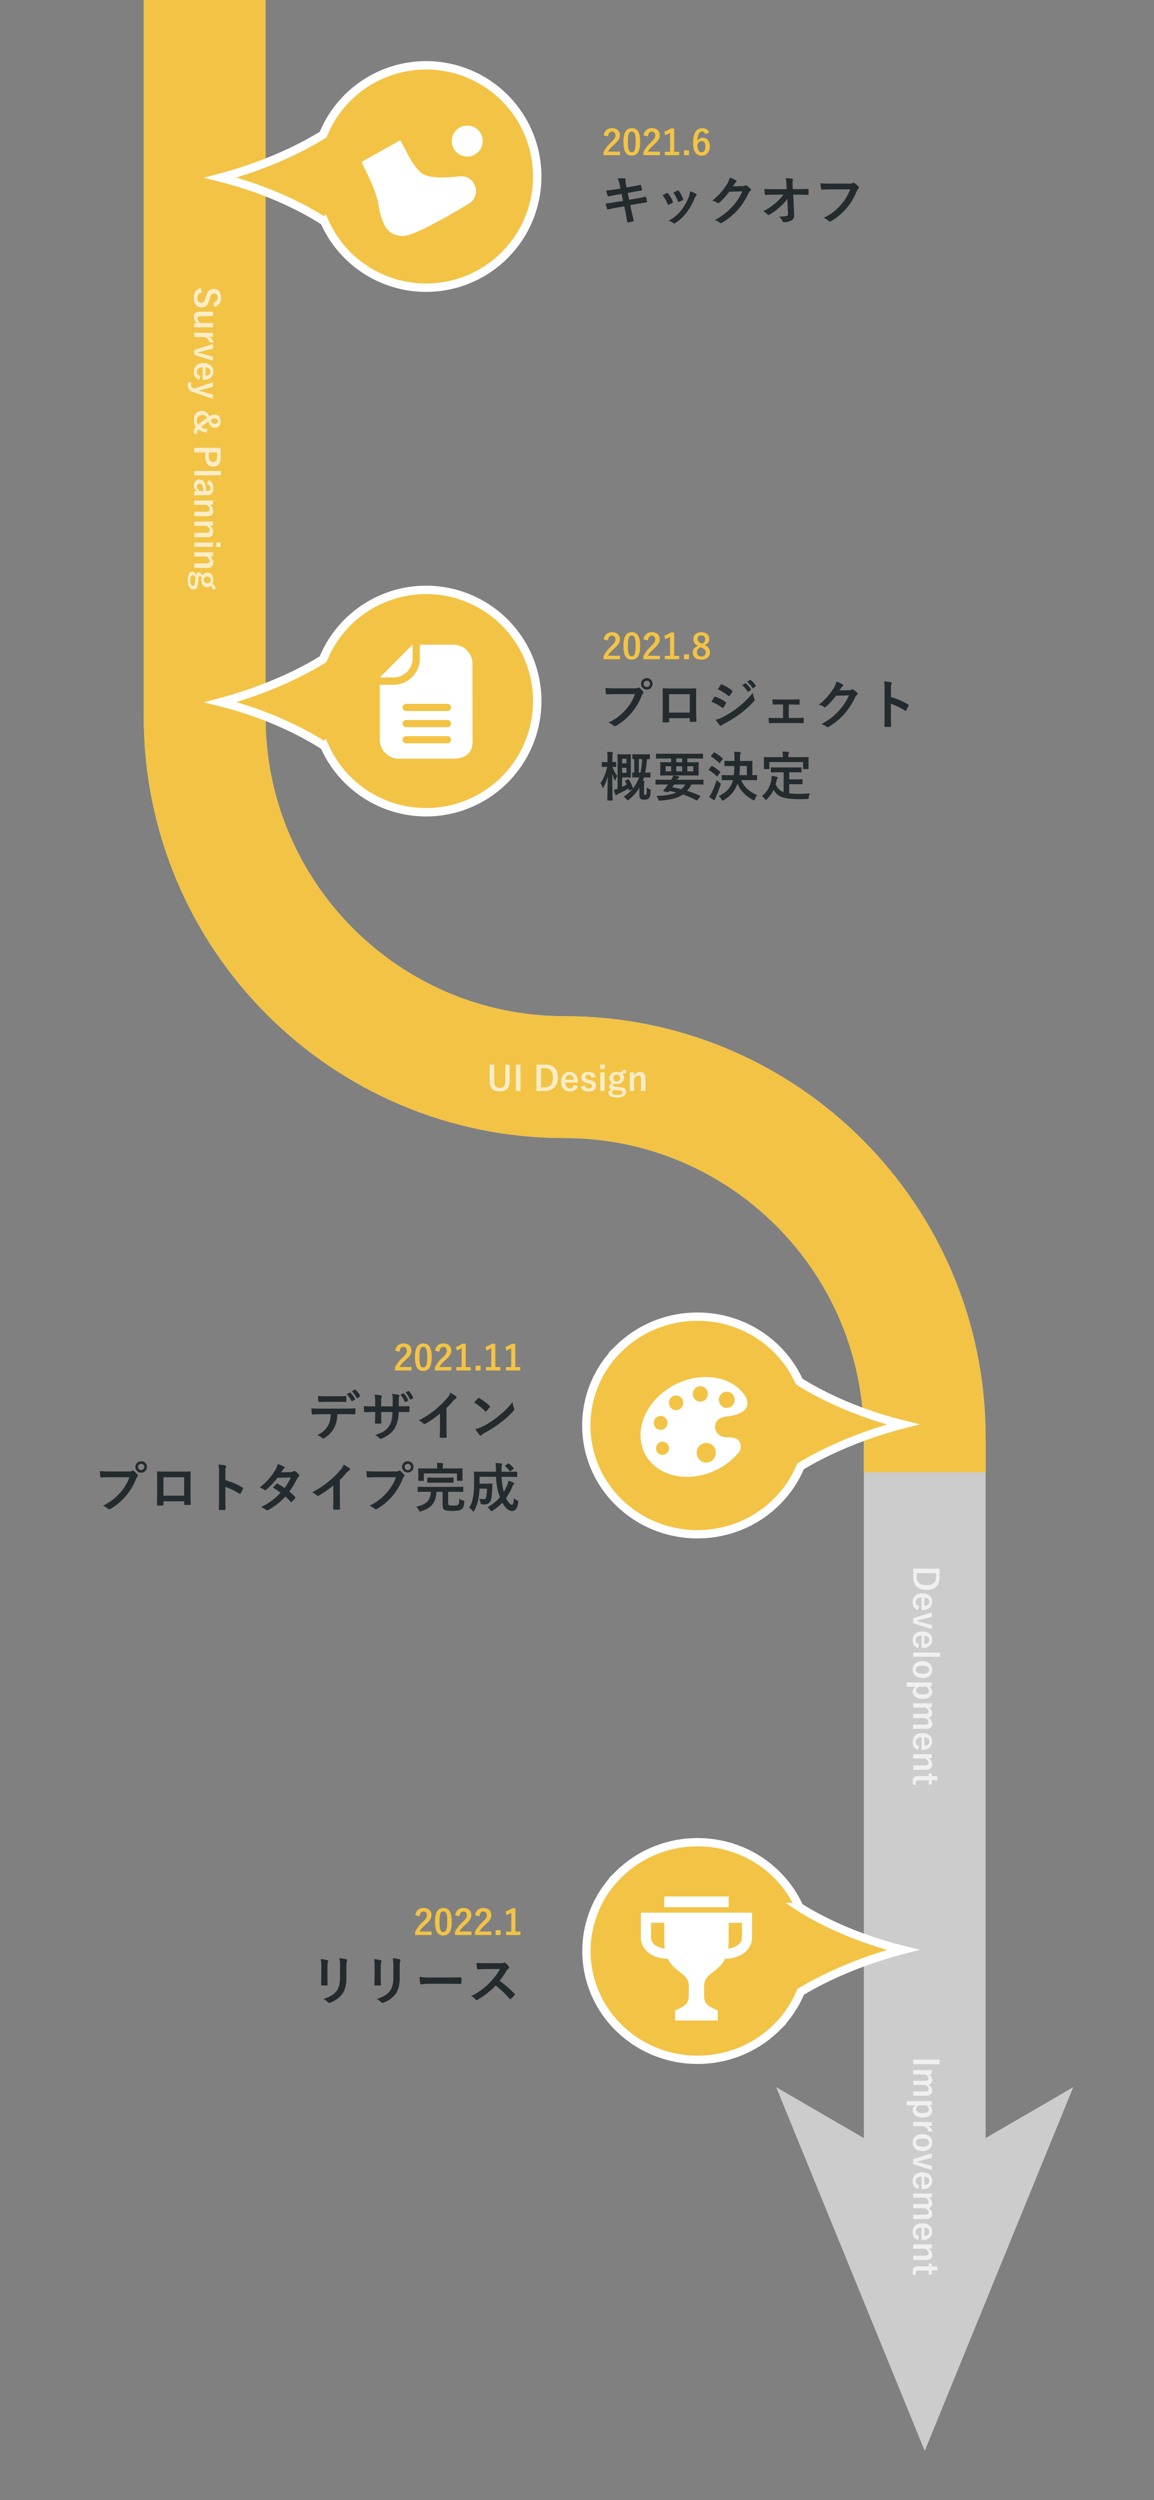 <svg id="レイヤー_1" data-name="レイヤー 1" xmlns="http://www.w3.org/2000/svg" viewBox="0 0 1125 2436"><rect x="0" y="0" width="1125" height="2436" fill="#808080" stroke="none"/><defs><style>.cls-1{fill:#242b2e;}.cls-2,.cls-6,.cls-9{fill:#f2c345;}.cls-3,.cls-5,.cls-8{fill:none;}.cls-3{stroke:#ccc;}.cls-3,.cls-5,.cls-6,.cls-8,.cls-9{stroke-miterlimit:10;}.cls-3,.cls-5{stroke-width:118.74px;}.cls-4{fill:#ccc;}.cls-5,.cls-8{stroke:#f2c345;}.cls-6,.cls-9{stroke:#fff;}.cls-6{stroke-width:8.18px;}.cls-7{fill:#fff;}.cls-8{stroke-linecap:round;stroke-width:7px;}.cls-9{stroke-width:8.09px;}.cls-10{opacity:0.7;}</style></defs><path class="cls-1" d="M328.87,1377.89c-.32,5.82-1,9.3-3.07,13.25a26.18,26.18,0,0,1-9.15,9.83,3.18,3.18,0,0,1-1.56.62,1.56,1.56,0,0,1-1.09-.52,13.52,13.52,0,0,0-4.62-2.75c5.09-2.76,8.16-5.31,10.34-9.26,1.92-3.43,2.44-6.23,2.65-11.17H312.5c-2.6,0-5.15.16-7.8.31-.47,0-.62-.31-.68-1a31.18,31.18,0,0,1-.41-5c2.91.26,5.82.26,8.83.26h23.34c4.05,0,7.07-.11,10.13-.32.52,0,.57.32.57,1s.06,3.33,0,4-.31.89-.77.89c-2.71-.11-6.29-.21-9.88-.21Zm-10.29-12.06c-2.39,0-4.47.11-7.38.21-.68,0-.84-.26-.89-.88-.15-1.25-.21-3.12-.36-5,3.64.21,6.29.26,8.63.26h9.56c2.91,0,6.18,0,8.78-.21.52,0,.63.31.63,1a24,24,0,0,1,0,3.79c0,.73-.11,1-.68,1-2.81-.11-5.87-.16-8.73-.16Zm22.34-9c.26-.16.47-.1.73.16a24.52,24.52,0,0,1,4.42,6,.57.57,0,0,1-.26.84l-2.34,1.4c-.36.21-.62.1-.83-.26a25.34,25.34,0,0,0-4.68-6.5Zm4.94-2.91c.31-.21.47-.1.73.16a22.83,22.83,0,0,1,4.42,5.82.63.63,0,0,1-.26.93l-2.19,1.41a.56.56,0,0,1-.88-.27,25.19,25.19,0,0,0-4.63-6.44Z"/><path class="cls-1" d="M390.56,1370.2c2.55,0,5.46,0,7.85-.16.62,0,.67.26.72.83a25.64,25.64,0,0,1,0,4.11c-.05.68-.15.88-.88.83-1.77,0-4.94,0-7.48,0h-2.13c-.31,7.43-1.46,11.8-4,16s-6.8,7.43-12.26,9.66a4.17,4.17,0,0,1-1.46.47c-.31,0-.57-.15-1-.57a12,12,0,0,0-4.32-3.12c7.38-2.29,11.39-4.94,14-9.2,2-3.32,2.85-6.91,3.06-13.25H371.64v1.87c0,3.07,0,5.87.16,8.63.05.57-.31.67-.89.73a33.34,33.34,0,0,1-4.47,0c-.67-.06-1-.16-.93-.73.16-2.71.26-5.25.26-8.53v-2h-1.56c-2.81,0-7,.16-8.58.26-.41,0-.57-.31-.62-1a45.25,45.25,0,0,1-.36-5c2.18.16,5.56.26,9.56.26h1.56v-3.79a36.07,36.07,0,0,0-.62-7.64,51.2,51.2,0,0,1,6.34.83c.57.1.78.36.78.73a3.5,3.5,0,0,1-.32,1.09c-.36.93-.36,1.45-.36,5v3.79h11.17l.06-5.09a35,35,0,0,0-.47-7.12,49.7,49.7,0,0,1,6.08.88c.73.16.93.42.93.83a2.91,2.91,0,0,1-.2.94,14.07,14.07,0,0,0-.42,4.57v4.94Zm2.6-12.58a.56.56,0,0,1,.73.21,24.23,24.23,0,0,1,4,6.29c.15.36.1.57-.31.78l-2.14,1.09c-.41.21-.67.1-.88-.31a24.66,24.66,0,0,0-4.21-6.76Zm4.88-2.23c.32-.16.47-.11.73.2a22.11,22.11,0,0,1,4,6.08.59.59,0,0,1-.31.89l-2.08,1c-.47.21-.67.05-.83-.26a25,25,0,0,0-4.21-6.76Z"/><path class="cls-1" d="M435.26,1389.17c0,3.58.05,6.65.15,10.81.06.67-.2.88-.78.88a40.85,40.85,0,0,1-5.19,0c-.57,0-.78-.21-.73-.83.05-3.74.21-7.12.21-10.65v-12.11a91,91,0,0,1-14.3,10,1.48,1.48,0,0,1-1.87-.32,19.57,19.57,0,0,0-4.46-3.06,83.43,83.43,0,0,0,16.37-10.66,85,85,0,0,0,11.07-10.86A15.17,15.17,0,0,0,439,1357a45.45,45.45,0,0,1,5.77,3.64.91.91,0,0,1,.41.78,1.5,1.5,0,0,1-.72,1.14,16.66,16.66,0,0,0-3.12,2.86,83.7,83.7,0,0,1-6.08,6.55Z"/><path class="cls-1" d="M465.92,1362.46a1,1,0,0,1,.73-.42,1.35,1.35,0,0,1,.68.26,53.8,53.8,0,0,1,9.92,7.38c.32.31.47.52.47.73a1.11,1.11,0,0,1-.31.67c-.78,1-2.49,3.12-3.22,3.9-.26.26-.42.42-.63.42s-.41-.16-.67-.42a54.93,54.93,0,0,0-10.6-8.47C463.43,1365.11,464.94,1363.49,465.92,1362.46Zm4.53,27.38a76.48,76.48,0,0,0,15-9.66c6.34-5.15,9.83-8.47,14.24-14.14a23.26,23.26,0,0,0,1.46,6.08,2.7,2.7,0,0,1,.26,1c0,.47-.26.88-.83,1.56a85.57,85.57,0,0,1-12,11,112.76,112.76,0,0,1-15.69,10.18,17.79,17.79,0,0,0-3.48,2.39,1.43,1.43,0,0,1-.94.52,1.31,1.31,0,0,1-.88-.57,36,36,0,0,1-4.16-5.77A31.24,31.24,0,0,0,470.45,1389.84Z"/><path class="cls-1" d="M107.35,1439.32c-3.38,0-6.34.15-8.57.26-.68.05-.89-.32-1-1-.16-1-.36-3.75-.47-5.25a91.26,91.26,0,0,0,10,.36h18.55a4.92,4.92,0,0,0,2.86-.52,1.65,1.65,0,0,1,.89-.31,1.21,1.21,0,0,1,.88.36,19,19,0,0,1,3.53,3.59,1.75,1.75,0,0,1,.42,1,1.42,1.42,0,0,1-.52,1,6.29,6.29,0,0,0-1.2,2,60.8,60.8,0,0,1-10.08,16.89,58.09,58.09,0,0,1-14.76,12.37,2.52,2.52,0,0,1-1.4.47,1.83,1.83,0,0,1-1.3-.57,15.41,15.41,0,0,0-4.83-2.86c7.58-3.85,12.21-7.43,17-13a43.77,43.77,0,0,0,8.78-14.81Zm35.91-10a5.61,5.61,0,0,1-11.22,0,5.47,5.47,0,0,1,5.61-5.56A5.54,5.54,0,0,1,143.26,1429.34Zm-8.68,0a3.07,3.07,0,1,0,3.07-3.07A3,3,0,0,0,134.58,1429.34Z"/><path class="cls-1" d="M159.38,1462.81v3.06c0,.89-.21,1-1.14,1-1.3,0-2.81,0-4.11,0-.88-.05-1.14-.15-1.09-.78.05-2.7.15-6.39.15-10.34v-12.73c0-2.81.06-5.62-.1-8.63,0-.52.21-.73.57-.73,2.76.16,5.82.16,9.3.16h12.37c3.38,0,7.33,0,9.77-.11.58,0,.73.26.68,1,0,2.55-.05,5.36-.05,8.42v12.42c0,4.53.15,7.07.26,9.88,0,.73-.26.88-1,.88-1.56,0-3.22,0-4.78,0-.62,0-.68-.1-.68-.83v-2.75Zm20.16-23.44H159.33v17.93h20.21Z"/><path class="cls-1" d="M219.72,1442.17a73.51,73.51,0,0,1,16.53,7.07c.57.31.83.68.57,1.35a30.2,30.2,0,0,1-2.24,4.52c-.2.37-.41.58-.67.58a.81.81,0,0,1-.57-.26,57.47,57.47,0,0,0-13.67-6.66v11.49c0,3.38.1,6.44.21,10.19.05.62-.21.78-.94.78a35.61,35.61,0,0,1-4.62,0c-.73,0-1-.16-1-.78.15-3.85.21-6.92.21-10.24v-25.57A39.86,39.86,0,0,0,213,1427a37.2,37.2,0,0,1,6.49.83c.73.15,1,.47,1,.88a2.78,2.78,0,0,1-.42,1.2c-.36.67-.36,2-.36,4.88Z"/><path class="cls-1" d="M283.18,1434.33a5.21,5.21,0,0,0,2.86-.78,1.52,1.52,0,0,1,.88-.37,1.8,1.8,0,0,1,.94.42,16.65,16.65,0,0,1,3.53,3.17,1.27,1.27,0,0,1,.42.93,1.33,1.33,0,0,1-.57,1,6.55,6.55,0,0,0-1.56,2,81.63,81.63,0,0,1-7.64,12.57,47.25,47.25,0,0,1,5.61,5.25,1,1,0,0,1,.31.73,1,1,0,0,1-.31.68,33.14,33.14,0,0,1-3.22,3.27,1.07,1.07,0,0,1-.63.26.9.9,0,0,1-.57-.31,54.41,54.41,0,0,0-5-5,63.32,63.32,0,0,1-16.58,13,2.79,2.79,0,0,1-1.3.47,1.55,1.55,0,0,1-1-.47,14.79,14.79,0,0,0-4.94-2.65c8.05-4.11,13.25-7.85,19.12-14.09a43.11,43.11,0,0,0-7.48-4.88c1.14-1.25,2.24-2.6,3.43-3.69a1,1,0,0,1,.68-.36,1.43,1.43,0,0,1,.52.2,52.86,52.86,0,0,1,6.7,4.16,50.11,50.11,0,0,0,6.08-10.29l-12.89.26c-4.26,5.46-7.64,9-11.12,11.69a1.87,1.87,0,0,1-1,.47,1.18,1.18,0,0,1-.83-.36,21.47,21.47,0,0,0-4.37-2.39,57.87,57.87,0,0,0,14.71-16.32,19.35,19.35,0,0,0,2.81-6.39,32.58,32.58,0,0,1,6.08,2.54.92.92,0,0,1,.57.83,1.4,1.4,0,0,1-.62,1,4.5,4.5,0,0,0-1.09,1.09c-.42.73-.73,1.25-1.62,2.6Z"/><path class="cls-1" d="M331.31,1459.17c0,3.58.05,6.65.16,10.81,0,.67-.21.88-.78.88a41,41,0,0,1-5.2,0c-.57,0-.78-.21-.73-.83.05-3.74.21-7.12.21-10.65v-12.11a91,91,0,0,1-14.29,10,1.51,1.51,0,0,1-.78.2,1.41,1.41,0,0,1-1.09-.52,19.64,19.64,0,0,0-4.47-3.06,83.43,83.43,0,0,0,16.37-10.66,84.38,84.38,0,0,0,11.07-10.86,15.17,15.17,0,0,0,3.27-5.35,45.45,45.45,0,0,1,5.77,3.64.92.92,0,0,1,.42.78,1.51,1.51,0,0,1-.73,1.14,16.66,16.66,0,0,0-3.12,2.86,83.7,83.7,0,0,1-6.08,6.55Z"/><path class="cls-1" d="M367.23,1439.32c-3.38,0-6.35.15-8.58.26-.68.05-.88-.32-1-1-.15-1-.36-3.75-.47-5.25a91.26,91.26,0,0,0,10,.36h18.56a4.94,4.94,0,0,0,2.86-.52,1.62,1.62,0,0,1,.88-.31,1.21,1.21,0,0,1,.88.36,19.33,19.33,0,0,1,3.54,3.59,1.74,1.74,0,0,1,.41,1,1.38,1.38,0,0,1-.52,1,6.3,6.3,0,0,0-1.19,2,61.07,61.07,0,0,1-10.09,16.89,58,58,0,0,1-14.75,12.37,2.55,2.55,0,0,1-1.41.47,1.86,1.86,0,0,1-1.3-.57,15.29,15.29,0,0,0-4.83-2.86c7.59-3.85,12.21-7.43,17-13a43.8,43.8,0,0,0,8.79-14.81Zm35.91-10a5.62,5.62,0,0,1-11.23,0,5.48,5.48,0,0,1,5.61-5.56A5.55,5.55,0,0,1,403.14,1429.34Zm-8.68,0a3.07,3.07,0,1,0,3.06-3.07A3,3,0,0,0,394.46,1429.34Z"/><path class="cls-1" d="M414.47,1453.5c-4.78,0-6.39.11-6.7.11-.58,0-.63-.06-.63-.63v-3.79c0-.52.05-.57.63-.57.31,0,1.92.1,6.7.1h29.88c4.73,0,6.4-.1,6.71-.1.52,0,.57.05.57.57V1453c0,.57-.05.63-.57.63-.31,0-2-.11-6.71-.11h-7.43V1464c0,1.3.05,1.87.42,2.34s1.92.62,4.78.62c2.34,0,3.69-.21,4.37-.78.88-.78,1.14-2.18,1.24-5.77a12.44,12.44,0,0,0,3.59,1.51c1.35.26,1.35.26,1.3,1.61-.21,3.54-.89,5.46-2.19,6.55-1.76,1.56-3.94,2.08-9.35,2.08s-7.33-.47-8.37-1.51c-.88-.93-1.25-2.28-1.25-5V1453.5h-6c-.21,5.25-1.41,8.94-3.33,11.49-2.44,3.69-6.44,5.82-11.48,7.48a4,4,0,0,1-1.2.31c-.47,0-.67-.31-1.14-1.24a13.3,13.3,0,0,0-2.55-3.49c5.46-1.24,9.1-2.85,11.23-5.45,1.92-2.39,2.8-5,3-9.1Zm29-22.71c4.83,0,6.6-.1,6.91-.1.52,0,.57,0,.57.57,0,.31-.1,1.25-.1,2.81v2.28c0,4.73.1,5.56.1,5.88,0,.52-.05.57-.57.57h-4.31c-.52,0-.57,0-.57-.57v-6.61H413.17v6.61c0,.57-.05.62-.57.62h-4.31c-.52,0-.58,0-.58-.62,0-.32.11-1.1.11-5.88v-1.87c0-2-.11-2.91-.11-3.22,0-.52.06-.57.58-.57.31,0,2.08.1,6.91.1h11v-.52a21.28,21.28,0,0,0-.37-4.94c1.93.06,3.8.16,5.56.32.47,0,.78.26.78.46a2.54,2.54,0,0,1-.31,1,10.51,10.51,0,0,0-.21,3.12v.52Zm-19.8,13.83c-4.68,0-6.24.1-6.55.1-.52,0-.57,0-.57-.57v-3.9c0-.57.05-.62.57-.62.31,0,1.87.1,6.55.1h11.38c4.63,0,6.24-.1,6.55-.1.52,0,.52,0,.52.62v3.9c0,.52,0,.57-.52.57-.31,0-1.92-.1-6.55-.1Z"/><path class="cls-1" d="M489,1438.9a66.24,66.24,0,0,0,2.13,14.71,42.22,42.22,0,0,0,3.12-6.08,25.9,25.9,0,0,0,1.4-4.78,29.09,29.09,0,0,1,4.84,1.87c.52.26.78.52.78.83s-.37.67-.73,1.09a7.73,7.73,0,0,0-1.3,2.55,58.47,58.47,0,0,1-5.93,10.55c1.88,4,4.27,6.49,5.57,6.49s1.81-1.56,2.13-6.39a10.23,10.23,0,0,0,2.91,2c1.5.78,1.5.78,1.24,2.39-.83,5.56-2.7,8.1-5.87,8.1-3.58,0-7-3.32-9.61-8.15a41.21,41.21,0,0,1-9.41,7.74,3.33,3.33,0,0,1-1.25.57c-.31,0-.57-.31-1.09-1.09a12.06,12.06,0,0,0-2.65-2.75,41.32,41.32,0,0,0,12.06-9.78c-2.18-5.56-3.33-11.74-3.8-19.9h-16v6.7H475c3.17,0,4.11-.1,4.42-.1.52,0,.62.1.62.67-.1,2-.15,4.16-.26,5.72-.26,4.42-.41,7.23-1.19,9.67a5.93,5.93,0,0,1-6,4.31,23.39,23.39,0,0,1-2.65-.1c-1.2-.11-1.25-.11-1.51-1.72a11,11,0,0,0-1.25-3.74,24,24,0,0,0,4.26.42,2.21,2.21,0,0,0,2.5-1.87,43.59,43.59,0,0,0,.78-8.37h-7.28a67.51,67.51,0,0,1-.93,9.09,39,39,0,0,1-4.06,12.17c-.36.67-.62,1-.88,1s-.57-.26-1-.83a16.29,16.29,0,0,0-3.22-2.91c2.39-3.48,3.43-7.59,4.05-11.49a84.4,84.4,0,0,0,.73-12.57c0-7.07-.1-10.14-.1-10.45,0-.57,0-.62.62-.62.31,0,2,.1,7,.1h13.83v-1.09a48.28,48.28,0,0,0-.42-7.33c2,.11,3.74.16,5.61.37.52,0,.78.31.78.62a2.38,2.38,0,0,1-.26,1c-.2.62-.31,1.71-.26,5.19V1434h7.8c4.89,0,6.6-.1,6.91-.1.52,0,.57.05.57.62v4c0,.52-.05.57-.57.57-.31,0-2-.1-6.91-.1Zm6.08-12.84c.52-.36.68-.36,1.09,0a23.23,23.23,0,0,1,4.47,4.37c.31.41.31.62-.26,1l-2.49,1.87c-.31.21-.52.37-.68.37s-.26-.16-.41-.37a20.34,20.34,0,0,0-4.21-4.57c-.21-.21-.31-.31-.31-.47s.15-.26.41-.46Z"/><path class="cls-2" d="M385.33,1316.12c.58-4.65,3.73-7.16,8-7.16,4.65,0,7.74,2.51,7.74,7,0,2.89-1.25,5.06-5.22,8.76-3.57,3.19-5.27,5.09-6.32,7.19h11.64v3.4H385.09v-3a32.92,32.92,0,0,1,7.4-9.61c3.39-3.26,4.14-4.61,4.14-6.75s-1.32-3.6-3.39-3.6-3.47,1.6-3.67,4.68Z"/><path class="cls-2" d="M420.86,1322.27c0,9.6-2.92,13.5-8.22,13.5s-8.11-3.83-8.11-13.44,3-13.37,8.18-13.37S420.86,1312.7,420.86,1322.27Zm-11.95,0c0,7.63,1,10.11,3.73,10.11s3.84-2.51,3.84-10.11-1.05-10-3.77-10S408.91,1314.63,408.91,1322.3Z"/><path class="cls-2" d="M424.21,1316.12c.58-4.65,3.73-7.16,8-7.16,4.65,0,7.73,2.51,7.73,7,0,2.89-1.25,5.06-5.22,8.76-3.57,3.19-5.26,5.09-6.31,7.19H440v3.4H424v-3a32.92,32.92,0,0,1,7.4-9.61c3.4-3.26,4.14-4.61,4.14-6.75s-1.32-3.6-3.39-3.6-3.46,1.6-3.67,4.68Z"/><path class="cls-2" d="M454,1332h4.85v3.3h-14V1332H450v-18.46a18.73,18.73,0,0,1-4.79,2.31l-.67-3.56a19.12,19.12,0,0,0,6-3.06H454Z"/><path class="cls-2" d="M468.46,1335.3H463.6v-4.69h4.86Z"/><path class="cls-2" d="M482.94,1332h4.86v3.3h-14V1332h5.09v-18.46a18.73,18.73,0,0,1-4.79,2.31l-.68-3.56a19.12,19.12,0,0,0,6-3.06h3.46Z"/><path class="cls-2" d="M502.39,1332h4.85v3.3h-14V1332h5.09v-18.46a18.73,18.73,0,0,1-4.79,2.31l-.68-3.56a19,19,0,0,0,6-3.06h3.47Z"/><path class="cls-3" d="M199.5,0V698.5c0,193.85,157.15,351,351,351s351,157.15,351,351v736"/><polygon class="cls-4" points="901.5 2388 756.68 2033.6 901.5 2117.69 1046.28 2033.6 901.5 2388"/><path class="cls-5" d="M199.5,0V698.5c0,193.85,157.15,351,351,351s351,157.15,351,351v34"/><path class="cls-1" d="M604.21,180.42a25.05,25.05,0,0,0-2.08-6.5,49.24,49.24,0,0,1,6.76-.16c.67.06,1,.26,1,.78a11.49,11.49,0,0,0,.1,3.75l.78,4.36,4.26-.73c3-.52,6.6-1.14,9.31-1.87.26,0,.46.21.57.57a37.24,37.24,0,0,1,1,4.47c0,.37-.26.52-.78.58-2.39.41-6.08,1-8.68,1.45L612,188l1.29,6.65,7.54-1.29c3.69-.63,6.24-1.2,8.16-1.72.67-.16.83,0,.88.57a28.61,28.61,0,0,1,.89,4.16.82.82,0,0,1-.78.88c-1.56.21-4.68.73-8.37,1.35l-7.17,1.25,1.19,5.77c.73,3.48,1.61,6.81,2.29,9.41,0,.26-.21.41-.68.57a36,36,0,0,1-4.73,1.09c-.67.05-1-.21-1-.62-.37-1.93-.94-5.56-1.67-8.89l-1.3-6.13-7.06,1.24c-3.54.63-6.45,1.25-8.42,1.77a.82.82,0,0,1-1.2-.57c-.52-1.51-1-3.48-1.46-5.15,3.17-.36,5.93-.77,9.67-1.4l7.28-1.19L606,189l-4.89.78c-2.86.47-6.34,1.2-7.74,1.56-.52.16-.78,0-1-.52a42.86,42.86,0,0,1-1.45-5.2c2.8-.2,5.66-.57,9.25-1.14l4.73-.73Z"/><path class="cls-1" d="M650,188.21a.93.93,0,0,1,1.35.37,27.69,27.69,0,0,1,4.47,7.69,3.16,3.16,0,0,1,.21.78c0,.31-.21.47-.62.72a21.59,21.59,0,0,1-3.33,1.62c-.73.26-1,0-1.3-.73a30.8,30.8,0,0,0-4.88-8.37C647.66,189.3,648.91,188.73,650,188.21Zm28.53.68c.42.31.68.57.68.88s-.16.57-.57.94a7,7,0,0,0-1.56,2.65,63.5,63.5,0,0,1-7.85,13.82,41.51,41.51,0,0,1-10.71,10,2.25,2.25,0,0,1-1.24.57,1.18,1.18,0,0,1-.83-.36,11.73,11.73,0,0,0-4.42-2.18c6.23-4.11,9.35-6.76,12.47-10.81a53.82,53.82,0,0,0,7-12.53,18.91,18.91,0,0,0,1.19-5.51A24.49,24.49,0,0,1,678.53,188.89Zm-18-3.17a.91.91,0,0,1,1.35.41,30.17,30.17,0,0,1,4,7.59c.26.78.16,1-.52,1.4a20.64,20.64,0,0,1-3.58,1.62c-.58.2-.78-.06-1-.78a35.42,35.42,0,0,0-4.37-8.32C658.42,186.65,659.62,186.08,660.5,185.72Z"/><path class="cls-1" d="M723.8,181.35a4.82,4.82,0,0,0,2.6-.62,1,1,0,0,1,.68-.21,1.48,1.48,0,0,1,.83.31,23.68,23.68,0,0,1,3.53,2.81,1.67,1.67,0,0,1,.68,1.19,1.53,1.53,0,0,1-.62,1.1,6.2,6.2,0,0,0-1.72,2.23,71.6,71.6,0,0,1-10.29,16.06,66,66,0,0,1-15.8,12.94,1.38,1.38,0,0,1-.83.26,1.86,1.86,0,0,1-1.2-.57,13.58,13.58,0,0,0-4.93-2.39c8.1-4.47,12.21-7.75,17.3-13.25a53,53,0,0,0,9.62-14.76l-12.58.36c-4.26,5.25-6.86,8.21-9.82,10.65a1.6,1.6,0,0,1-1.09.57,1.23,1.23,0,0,1-.78-.31,14.11,14.11,0,0,0-5-2.23,61.63,61.63,0,0,0,14-15.44,22.26,22.26,0,0,0,3.06-7,25.78,25.78,0,0,1,6.09,2.75,1.09,1.09,0,0,1,.52.88,1,1,0,0,1-.58.89,5.66,5.66,0,0,0-1.3,1.4c-.57.88-1.09,1.66-1.71,2.6Z"/><path class="cls-1" d="M767.51,193.77a42.9,42.9,0,0,1-7.32,8,58,58,0,0,1-9.83,7.27,2.19,2.19,0,0,1-1.19.47,1.09,1.09,0,0,1-.88-.52,11.83,11.83,0,0,0-4.27-3.07,60.77,60.77,0,0,0,12.11-8.21,49.66,49.66,0,0,0,7.64-8.05l-9.09.05c-2.7,0-5.61.1-8.32.26-.47.05-.67-.31-.73-.88a47.8,47.8,0,0,1-.41-5c3.12.21,6.18.26,9.3.26h12.37l-.21-4.62a25.68,25.68,0,0,0-.83-6.13,45.23,45.23,0,0,1,6.55.57c.52.1.68.31.68.62a3.06,3.06,0,0,1-.21.78c-.16.62-.37,1.46-.21,4.78l.16,3.95h4.52c3.64,0,6.23-.1,10.08-.26.52,0,.78.26.78.63,0,1.45,0,3.06,0,4.52a.66.66,0,0,1-.73.73c-3.79-.16-6.75-.26-10-.26h-4.21l.94,19.54c.16,2.75-.78,4.47-2.5,5.51a15.88,15.88,0,0,1-7.17,1.81c-1,0-1.35-.2-1.61-.88A10.45,10.45,0,0,0,759.3,211a38.25,38.25,0,0,0,7.33-.52c1.2-.26,1.61-.78,1.51-3.07Z"/><path class="cls-1" d="M809.93,184.52c-3.38,0-6.34.16-8.58.26-.67.05-.88-.31-1-1-.15-1-.36-3.74-.46-5.25a90.5,90.5,0,0,0,10,.37h18.55a5,5,0,0,0,2.86-.52,1.43,1.43,0,0,1,.78-.21,2.43,2.43,0,0,1,1,.26,15.81,15.81,0,0,1,3.8,3.43,1.29,1.29,0,0,1,.36.88,1.76,1.76,0,0,1-.73,1.3,6.49,6.49,0,0,0-1.19,2,61.43,61.43,0,0,1-10.08,16.89,58.29,58.29,0,0,1-14.76,12.37,2.55,2.55,0,0,1-1.41.47,1.86,1.86,0,0,1-1.3-.57,15.29,15.29,0,0,0-4.83-2.86c7.59-3.85,12.21-7.43,17-13a43.74,43.74,0,0,0,8.78-14.81Z"/><path class="cls-2" d="M588.56,132c.58-4.65,3.73-7.16,8-7.16,4.65,0,7.74,2.51,7.74,7,0,2.88-1.25,5-5.23,8.75-3.56,3.19-5.25,5.09-6.31,7.2h11.64v3.39h-16v-3a32.76,32.76,0,0,1,7.4-9.6c3.39-3.26,4.14-4.62,4.14-6.76s-1.32-3.59-3.39-3.59-3.47,1.59-3.67,4.68Z"/><path class="cls-2" d="M624.09,138.15c0,9.6-2.92,13.51-8.22,13.51s-8.11-3.84-8.11-13.44,3-13.37,8.18-13.37S624.09,128.58,624.09,138.15Zm-12,0c0,7.64,1.05,10.12,3.73,10.12s3.84-2.52,3.84-10.12-1.05-10-3.77-10S612.14,130.51,612.14,138.18Z"/><path class="cls-2" d="M627.44,132c.58-4.65,3.73-7.16,8-7.16,4.65,0,7.73,2.51,7.73,7,0,2.88-1.25,5-5.22,8.75-3.56,3.19-5.26,5.09-6.31,7.2h11.64v3.39h-16v-3a32.54,32.54,0,0,1,7.39-9.6c3.4-3.26,4.14-4.62,4.14-6.76s-1.32-3.59-3.39-3.59-3.46,1.59-3.67,4.68Z"/><path class="cls-2" d="M657.27,147.89h4.85v3.29h-14v-3.29h5.09V129.43a19.42,19.42,0,0,1-4.79,2.31l-.67-3.57a19.1,19.1,0,0,0,6-3h3.46Z"/><path class="cls-2" d="M671.69,151.18h-4.86V146.5h4.86Z"/><path class="cls-2" d="M687.29,130.62c-.4-1.91-1.49-2.55-2.71-2.55-3.09,0-4.55,3.22-4.68,9.16a5.94,5.94,0,0,1,5.29-3c4,0,6.75,3.15,6.75,8.38,0,5.6-3.25,9.1-7.9,9.1-5,0-8.32-3.67-8.32-12.43,0-10.24,3.46-14.38,9-14.38,3.43,0,5.6,1.49,6.76,4.24ZM684,148.4c2.38,0,3.67-1.94,3.67-5.7,0-3.47-1.22-5.26-3.5-5.26-1.69,0-3.19,1.15-4.24,3.29C679.93,146.19,681.56,148.4,684,148.4Z"/><path class="cls-6" d="M492,95.33a108.42,108.42,0,0,0-177,35.82c-9.11,5.79-45.44,27.46-100,41.92,57.73,14.48,95.09,38.57,101.3,42.76A108.36,108.36,0,1,0,492,95.33Z"/><path class="cls-7" d="M398.41,228.93c13.58-4.22,38.6-18.32,58.72-30.54,12.87-7.82,6.44-27.83-8.56-26.54s-26.79,2.47-36.44-2.35c-3.77-1.89-7.54-7.54-11.31-13.2l-10.61-19.67-37.8,21.22s7.06,14,10.42,22.09c9.72,23.49,4.06,21.6,11.6,38.57C378.9,228.55,389.51,231.7,398.41,228.93Z"/><circle class="cls-7" cx="455.49" cy="137.45" r="15.08"/><path class="cls-1" d="M600.26,676.3c-3.38,0-6.34.15-8.57.26-.68.05-.89-.31-1-1-.16-1-.37-3.74-.47-5.25a91.14,91.14,0,0,0,10,.36h18.55a4.94,4.94,0,0,0,2.86-.52,1.65,1.65,0,0,1,.88-.31,1.21,1.21,0,0,1,.89.36,19.25,19.25,0,0,1,3.53,3.59,1.78,1.78,0,0,1,.42,1,1.46,1.46,0,0,1-.52,1,6.34,6.34,0,0,0-1.2,2,61,61,0,0,1-10.08,16.9,58.25,58.25,0,0,1-14.76,12.36,2.45,2.45,0,0,1-1.4.47,1.79,1.79,0,0,1-1.3-.57,15.6,15.6,0,0,0-4.83-2.86c7.58-3.84,12.21-7.43,17-13A43.84,43.84,0,0,0,619,676.3Zm35.91-10a5.61,5.61,0,0,1-11.22,0,5.48,5.48,0,0,1,5.61-5.56A5.54,5.54,0,0,1,636.17,666.32Zm-8.68,0a3.07,3.07,0,1,0,3.07-3.07A3,3,0,0,0,627.49,666.32Z"/><path class="cls-1" d="M652.29,699.79v3.06c0,.89-.21,1-1.15,1-1.29.06-2.8.06-4.1,0-.88,0-1.14-.15-1.09-.78,0-2.7.15-6.39.15-10.34V680c0-2.81.06-5.61-.1-8.63,0-.52.21-.73.57-.73,2.76.16,5.82.16,9.3.16h12.37c3.38,0,7.33,0,9.77-.1.58,0,.73.26.68,1,0,2.54-.05,5.35-.05,8.42v12.42c0,4.52.15,7.06.26,9.87,0,.73-.26.88-1,.88-1.56.06-3.22.06-4.78,0-.63,0-.68-.1-.68-.83v-2.75Zm20.16-23.44H652.24v17.93h20.21Z"/><path class="cls-1" d="M696.26,679.36c.26-.36.52-.62,1-.52a36.15,36.15,0,0,1,10,5.1c.37.26.58.46.58.78a1.68,1.68,0,0,1-.21.57,21.43,21.43,0,0,1-2.29,4c-.26.31-.47.52-.67.52a1.05,1.05,0,0,1-.63-.31,45.18,45.18,0,0,0-10.5-5.67C694.8,681.7,695.64,680.2,696.26,679.36Zm8.42,19.29a87.05,87.05,0,0,0,14.24-9,94.53,94.53,0,0,0,15-14.5,25.7,25.7,0,0,0,1.5,5.82,2.52,2.52,0,0,1,.26,1,1.61,1.61,0,0,1-.57,1.2,97.24,97.24,0,0,1-13.2,12,119.32,119.32,0,0,1-15.54,9.77,17.15,17.15,0,0,0-3,1.77,1.16,1.16,0,0,1-.83.42,1.32,1.32,0,0,1-1-.63,32.86,32.86,0,0,1-3.85-5.3A24.16,24.16,0,0,0,704.68,698.65Zm-2.13-31.24c.36-.62.67-.73,1.3-.42a35.78,35.78,0,0,1,9.77,5.77.83.83,0,0,1,.41.68,1.27,1.27,0,0,1-.2.67,21.84,21.84,0,0,1-2.66,3.9.56.56,0,0,1-.51.31,1.32,1.32,0,0,1-.78-.36,50.75,50.75,0,0,0-10.09-6.39Zm23.8-1.61c.26-.21.47-.16.78.1a24.21,24.21,0,0,1,4.94,5.56.53.53,0,0,1-.16.84l-2.18,1.61a.55.55,0,0,1-.89-.16,25.86,25.86,0,0,0-5.24-6Zm4.63-3.38c.31-.21.46-.15.78.1a21.75,21.75,0,0,1,4.93,5.36.6.6,0,0,1-.15.93l-2.08,1.61a.54.54,0,0,1-.89-.15,24.48,24.48,0,0,0-5.19-6Z"/><path class="cls-1" d="M768.92,699.53h5.51c2.65,0,5.56,0,8.36-.21.47,0,.68.31.73,1,.05,1.09.05,2.23,0,3.32,0,.68-.26,1-.88.94-2.7,0-5.77-.1-8.16-.1H758.16c-3.12,0-5.46.1-7.64.2-.62,0-.88-.31-1-1.09a24.5,24.5,0,0,1-.26-4.21c3,.21,5.56.21,8.89.21h5.2V686.43H760.5c-2.13,0-4,0-6.39.05-.47.06-.73-.26-.84-1s-.2-2.28-.31-4.15c2.24.2,5,.2,7.23.2h11.53c2.34,0,4.73-.1,7-.1.62,0,.78.26.83.88,0,1,0,2.19,0,3.23-.05.83-.26,1-1,1-2,0-4.62-.1-6.75-.1h-2.86Z"/><path class="cls-1" d="M827.75,672.45a4.85,4.85,0,0,0,2.6-.62,1,1,0,0,1,.68-.21,1.48,1.48,0,0,1,.83.31,23.68,23.68,0,0,1,3.53,2.81,1.67,1.67,0,0,1,.68,1.19,1.49,1.49,0,0,1-.62,1.09,6.32,6.32,0,0,0-1.72,2.24,71.6,71.6,0,0,1-10.29,16.06,66,66,0,0,1-15.8,12.94,1.38,1.38,0,0,1-.83.26,1.86,1.86,0,0,1-1.2-.57,13.67,13.67,0,0,0-4.93-2.39c8.1-4.47,12.21-7.75,17.3-13.26a52.74,52.74,0,0,0,9.62-14.76l-12.58.37c-4.26,5.25-6.86,8.21-9.82,10.65a1.6,1.6,0,0,1-1.09.57,1.23,1.23,0,0,1-.78-.31,14.19,14.19,0,0,0-5-2.23,61.63,61.63,0,0,0,14-15.44,22.26,22.26,0,0,0,3.06-7,25.46,25.46,0,0,1,6.08,2.75,1.07,1.07,0,0,1,.52.88,1,1,0,0,1-.57.89,5.66,5.66,0,0,0-1.3,1.4c-.57.88-1.09,1.66-1.71,2.6Z"/><path class="cls-1" d="M868.55,679.16a73.29,73.29,0,0,1,16.53,7.06c.57.32.83.68.57,1.36a30.23,30.23,0,0,1-2.23,4.52c-.21.36-.42.57-.68.57a.8.8,0,0,1-.57-.26,57.41,57.41,0,0,0-13.67-6.65v11.48c0,3.38.11,6.45.21,10.19,0,.62-.21.78-.94.78a35.61,35.61,0,0,1-4.62,0c-.73,0-1-.16-1-.78.16-3.85.21-6.91.21-10.24V671.62a39.93,39.93,0,0,0-.52-7.69,37.46,37.46,0,0,1,6.5.83c.72.16,1,.47,1,.88a2.7,2.7,0,0,1-.41,1.2c-.37.67-.37,2-.37,4.88Z"/><path class="cls-1" d="M592.62,780c-.52,0-.57,0-.57-.57,0-.73.31-11,.36-23.08a44.35,44.35,0,0,1-4,10.6c-.31.57-.52.89-.67.89s-.32-.32-.52-.94a14.8,14.8,0,0,0-1.82-3.74,44.63,44.63,0,0,0,6.49-16h-.31c-3.17,0-4.1.1-4.41.1-.47,0-.53,0-.53-.57V743c0-.52.06-.57.53-.57.31,0,1.24.1,4.41.1h.68v-3.17a41.51,41.51,0,0,0-.37-6.86,42.67,42.67,0,0,1,4.89.37c.47.1.83.31.83.57a2.41,2.41,0,0,1-.31,1c-.26.67-.31,1.45-.31,4.83v3.22c2.13,0,2.91-.1,3.17-.1.52,0,.57.05.57.57v3.74c0,.52-.05.57-.57.57-.26,0-1,0-3-.1a30.16,30.16,0,0,0,4.63,8.89,20.65,20.65,0,0,0-1.66,3.58c-.21.58-.37.84-.52.84s-.32-.26-.63-.84a31.78,31.78,0,0,1-2.08-5.71c0,13.61.32,24.74.32,25.52,0,.52-.06.57-.58.57Zm19.59-20.69c.47-.21.58-.21.89.26a40.24,40.24,0,0,1,3.9,8.32.79.79,0,0,1,0,.31,37,37,0,0,0,5.09-8.42c.31-.73.62-1.51.89-2.34h-.78c-3.75,0-4.89.11-5.25.11-.52,0-.58-.06-.58-.58v-3.74c0-.52.06-.57.58-.57.15,0,.57,0,1.4,0v-13c-.83,0-1.2,0-1.35,0-.52,0-.57,0-.57-.57v-3.59c0-.57,0-.62.57-.62.31,0,1.4.1,5.09.1h5.77c3.69,0,4.83-.1,5.15-.1.52,0,.57,0,.57.62v3.59c0,.52,0,.57-.57.57-.21,0-.89,0-2.34,0A85,85,0,0,1,629,752.79c3.17,0,4.21-.1,4.52-.1.57,0,.62,0,.62.57V757c0,.52-.05.58-.62.58-.31,0-1.45-.11-5.2-.11h-.52c-.36,1.14-.72,2.24-1.14,3.28a6,6,0,0,1,1,.1c.47,0,.73.31.73.62a2.78,2.78,0,0,1-.32,1.09,6.26,6.26,0,0,0-.2,2.34v7.33a5,5,0,0,0,.15,1.92c.11.21.31.26,1,.26s.93-.2,1.2-.93.26-1.72.31-6.45a11.06,11.06,0,0,0,2.8,2c1,.41,1.09.41,1,1.61-.21,4.52-.67,5.92-1.66,7s-2.29,1.5-4.57,1.5a5.7,5.7,0,0,1-3.43-.72c-1.1-.73-1.35-1.56-1.35-4V767.5A42.74,42.74,0,0,1,613,779.14c-.57.42-.88.68-1.14.68s-.52-.31-1-1a12,12,0,0,0-2.91-2.54,38.35,38.35,0,0,0,8.63-7.44l-2.55,1.2c-.67.31-.78.31-.93-.26l-.47-1.46c-2.7,1.61-5.61,3.07-9.25,4.84a8,8,0,0,0-2,1.3,1,1,0,0,1-.67.41,1,1,0,0,1-.83-.67,37,37,0,0,1-1.46-4.68,20.87,20.87,0,0,0,3.64-1V743.65c0-5.2-.11-7.9-.11-8.21,0-.52.06-.58.52-.58s1.72.11,4.63.11h4c2.24,0,3.07-.11,3.38-.11.52,0,.57.06.57.58,0,.31-.1,2.07-.1,5.76v10c0,3.69.1,5.46.1,5.77,0,.57-.05.63-.57.63-.31,0-1.14-.11-3.38-.11H606.5v9.15q2.25-1,4.52-2.18a34.65,34.65,0,0,0-1.66-3.17c-.32-.52-.16-.63.46-.89Zm-5.71-20v4.46h4.26v-4.46Zm4.26,8.83H606.5V753h4.26Zm12-8.57v13.14h1.62A76.06,76.06,0,0,0,626,739.65Z"/><path class="cls-1" d="M646,764.33c-4.57,0-6.13.11-6.45.11s-.51-.06-.51-.58v-3.69c0-.46.05-.52.51-.52s1.88.11,6.45.11h8.31a18.51,18.51,0,0,0,2-4.11,37.49,37.49,0,0,1,5.09.78c.63.16.78.42.78.68a1,1,0,0,1-.57.83,5.45,5.45,0,0,0-1.5,1.82h18.71c4.57,0,6.13-.11,6.44-.11.47,0,.52.06.52.52v3.69c0,.52,0,.58-.52.58-.31,0-1.87-.11-6.44-.11h-4.68a26.64,26.64,0,0,1-4.32,6.19,110.65,110.65,0,0,1,12.53,4.83c.26.1.41.26.41.42s-.1.31-.31.57l-2.54,3c-.57.62-.57.78-1.09.47a78.28,78.28,0,0,0-13.05-5.72c-5.46,3.74-12.52,5.3-21.78,5.93-1.61.1-1.71.15-2.33-1.46a11.35,11.35,0,0,0-1.82-3.12c8.73-.15,14.86-1.25,19.38-3.27-2-.52-4.21-1-6.6-1.51a6,6,0,0,1-.57.73,1.23,1.23,0,0,1-1.4.41l-3.75-.83c-.46-.1-.51-.41-.31-.67l1.25-1.51a23,23,0,0,0,1.92-2.44l1.46-2Zm.62-25.31c-4.62,0-6.23.11-6.54.11-.53,0-.58-.06-.58-.58v-3.69c0-.52,0-.57.58-.57.31,0,1.92.11,6.54.11h31.6c4.68,0,6.24-.11,6.55-.11.52,0,.57.05.57.57v3.69c0,.52-.05.58-.57.58-.31,0-1.87-.11-6.55-.11h-8.16v3.69h3.28c5.09,0,6.91-.1,7.22-.1.52,0,.57,0,.57.57,0,.31-.1,1.3-.1,3.84v4.21c0,2.55.1,3.49.1,3.85,0,.52,0,.57-.57.57-.31,0-2.13-.1-7.22-.1H651.4c-5.09,0-6.91.1-7.22.1-.52,0-.57,0-.57-.57,0-.36.1-1.3.1-3.85V747c0-2.54-.1-3.48-.1-3.84,0-.52,0-.57.57-.57.31,0,2.13.1,7.22.1h2.86V739Zm7.64,12.58v-5h-5.35v5Zm3,12.73c-.63.94-1.25,1.82-1.93,2.7,3,.58,6,1.2,8.89,1.93a20.54,20.54,0,0,0,3.85-4.63ZM665,742.71V739H659.3v3.69Zm0,3.9H659.3v5H665Zm10.86,0h-5.82v5h5.82Z"/><path class="cls-1" d="M693.4,746.66c.42-.52.57-.52,1-.26a39.87,39.87,0,0,1,7.48,5.41c.21.2.32.31.32.41s-.11.31-.32.63l-2.34,3.32c-.15.26-.25.37-.41.37s-.26-.11-.47-.32a42.25,42.25,0,0,0-7.38-5.76c-.26-.16-.41-.26-.41-.37a1.32,1.32,0,0,1,.36-.62Zm.52,25.47A95.63,95.63,0,0,0,698.65,760a24.53,24.53,0,0,0,2.91,2.59c.83.63,1.09.89,1.09,1.36a5,5,0,0,1-.26,1.14c-1.45,4.16-3,8.16-4.62,11.64a9.31,9.31,0,0,0-.78,2.08c-.11.42-.32.73-.63.73a2.39,2.39,0,0,1-1.09-.42,31.45,31.45,0,0,1-3.95-2.75A26.38,26.38,0,0,0,693.92,772.13Zm1.82-38.72c.42-.47.57-.47,1-.21a45.52,45.52,0,0,1,7.58,5.56c.21.16.32.31.32.47s-.11.31-.32.62l-2.39,3.28c-.36.52-.46.46-.88.15a46.61,46.61,0,0,0-7.69-6.08c-.26-.15-.37-.26-.37-.36s.11-.31.37-.63Zm15.59,26.71c-5.14,0-6.91.11-7.22.11-.52,0-.57-.06-.57-.58v-3.84c0-.57.05-.63.57-.63.31,0,2.08.11,7.22.11h4a83.16,83.16,0,0,0,.52-8.94h-2.39c-4.78,0-6.44.1-6.7.1-.52,0-.57-.05-.57-.57v-4c0-.52,0-.57.57-.57.26,0,1.92.1,6.7.1H716v-3a36.69,36.69,0,0,0-.37-6c1.82.1,3.9.21,5.67.42.52.1.88.31.88.62a2.66,2.66,0,0,1-.36,1.09,7.53,7.53,0,0,0-.37,3.12v3.79h4.73c4.84,0,6.5-.1,6.81-.1.52,0,.57,0,.57.57,0,.31-.1,1.61-.1,4.58v8.78c2.7,0,3.79-.11,4.05-.11.52,0,.57.06.57.63v3.84c0,.52,0,.58-.57.58-.31,0-2.08-.11-7.17-.11h-7.85c2.81,6.71,8.32,11.54,15.7,14.61a15.13,15.13,0,0,0-2.29,3.89c-.36.89-.57,1.25-.93,1.25a3.9,3.9,0,0,1-1.25-.52c-6.91-4-12-8.94-14.76-15.8-2,6-6,11.54-13.31,16a3.1,3.1,0,0,1-1.3.57c-.36,0-.57-.37-1-1.2a11,11,0,0,0-2.66-3.22c8-4,12.11-8.83,13.88-15.54Zm16.74-4.83v-8.94h-6.76c0,3.48-.21,6.39-.47,8.94Z"/><path class="cls-1" d="M759.15,752.48c-5,0-6.71.11-7,.11-.57,0-.62-.06-.62-.58v-3.79c0-.52,0-.57.62-.57.31,0,2,.1,7,.1H773.8c5,0,6.71-.1,7-.1.52,0,.57.05.57.57V752c0,.52,0,.58-.57.58-.31,0-2-.11-7-.11h-4.41v6.91h6.34c4.26,0,5.66-.1,6-.1.58,0,.63.05.63.57v3.8c0,.46-.05.52-.63.52-.31,0-1.71-.11-6-.11h-6.34V773a88,88,0,0,0,10,.47c3,0,6.65-.21,10.08-.47a14.4,14.4,0,0,0-1,3.74c-.21,1.61-.26,1.61-1.87,1.77-2,.1-4,.15-6.13.15-18.61,0-22.25-2.85-26.35-9a29.65,29.65,0,0,1-6.34,8.89c-.52.57-.83.88-1.15.88s-.51-.31-1-1a11.37,11.37,0,0,0-3-2.7A24.59,24.59,0,0,0,752,759.24a25.78,25.78,0,0,0,.31-3.33c1.71.26,3.43.63,4.93,1,.73.16,1,.36,1,.73a1.6,1.6,0,0,1-.47,1,4.52,4.52,0,0,0-.67,1.62,41.91,41.91,0,0,1-.94,4.1c1.87,3.64,3.75,6,7.8,7.43V752.48Zm21.72-14.76c4.84,0,6.55-.1,6.86-.1.52,0,.57,0,.57.52s-.1,1.25-.1,2.7v2.24c0,4.62.1,5.4.1,5.71,0,.52,0,.57-.57.57h-4.26c-.52,0-.57-.05-.57-.57V742.5H750v6.29c0,.52,0,.57-.62.57h-4.21c-.52,0-.57-.05-.57-.57,0-.36.1-1.09.1-5.71v-1.77c0-1.92-.1-2.81-.1-3.17s0-.52.57-.52c.36,0,2,.1,6.91.1H763.2v-.47a21,21,0,0,0-.36-4.93c1.92,0,3.79.1,5.56.26.47,0,.78.2.78.52a2.49,2.49,0,0,1-.31,1,9.25,9.25,0,0,0-.21,3.12v.52Z"/><path class="cls-2" d="M588.56,623.11c.58-4.65,3.73-7.16,8-7.16,4.65,0,7.74,2.51,7.74,7,0,2.88-1.25,5-5.22,8.75-3.57,3.19-5.26,5.09-6.32,7.2h11.64v3.39h-16v-3a32.76,32.76,0,0,1,7.4-9.6c3.39-3.26,4.14-4.62,4.14-6.76s-1.32-3.59-3.39-3.59S593,620.9,592.8,624Z"/><path class="cls-2" d="M624.09,629.25c0,9.6-2.92,13.5-8.22,13.5s-8.11-3.83-8.11-13.43,3-13.37,8.18-13.37S624.09,619.68,624.09,629.25Zm-12,0c0,7.64,1.05,10.12,3.73,10.12s3.84-2.52,3.84-10.12-1.05-10-3.77-10S612.14,621.61,612.14,629.28Z"/><path class="cls-2" d="M627.44,623.11c.58-4.65,3.73-7.16,8-7.16,4.65,0,7.73,2.51,7.73,7,0,2.88-1.25,5-5.22,8.75-3.56,3.19-5.26,5.09-6.31,7.2h11.64v3.39H627.2v-3a32.76,32.76,0,0,1,7.4-9.6c3.4-3.26,4.14-4.62,4.14-6.76s-1.32-3.59-3.39-3.59-3.46,1.59-3.67,4.68Z"/><path class="cls-2" d="M657.27,639h4.85v3.29h-14V639h5.09V620.53a19.06,19.06,0,0,1-4.79,2.3l-.67-3.56a19.1,19.1,0,0,0,6-3h3.46Z"/><path class="cls-2" d="M671.69,642.28h-4.86V637.6h4.86Z"/><path class="cls-2" d="M692.08,635.56c0,4.31-3.29,7.19-8.35,7.19s-8.38-2.68-8.38-7c0-3,1.56-4.75,5-6.45-3.22-1.66-4.41-3.73-4.41-6.62,0-3.73,3.09-6.68,7.74-6.68s7.8,2.71,7.8,6.55c0,2.78-1.49,4.64-4.54,5.9C690.69,630.17,692.08,632.2,692.08,635.56Zm-9.13-5c-2.41,1.32-3.56,2.71-3.56,4.88a4,4,0,0,0,4.31,4.21c2.68,0,4.34-1.49,4.34-3.93,0-2-1-3.19-4.1-4.69Zm1.49-3.36c2.28-1.19,3.06-2.51,3.06-4.51a3.53,3.53,0,0,0-3.8-3.6A3.41,3.41,0,0,0,680,622.6c0,1.76.85,2.88,3.53,4.14Z"/><path class="cls-6" d="M492,606.43a108.42,108.42,0,0,0-177,35.82c-9.11,5.79-45.44,27.46-100,41.92,57.73,14.48,95.09,38.57,101.3,42.76A108.36,108.36,0,1,0,492,606.43Z"/><path class="cls-7" d="M402.21,641.48V628.14l-2,2L372.25,658.1l-2,2h13.35A18.66,18.66,0,0,0,402.21,641.48Z"/><path class="cls-7" d="M460.61,667.89V646.77A18.65,18.65,0,0,0,442,628.14H409.34v13.34a25.8,25.8,0,0,1-25.76,25.77H370.23v53.33a18.66,18.66,0,0,0,18.64,18.64H442c9.76,0,18.65-4.13,18.65-16.28Z"/><line class="cls-8" x1="395.93" y1="689.29" x2="436.21" y2="689.29"/><line class="cls-8" x1="395.93" y1="705.03" x2="436.21" y2="705.03"/><line class="cls-8" x1="395.93" y1="720.77" x2="436.21" y2="720.77"/><path class="cls-9" d="M603.31,1463.84c42.32,41.41,110.93,41.41,153.24,0a105.46,105.46,0,0,0,23.8-35c9.1-5.66,45.44-26.87,99.95-41C822.58,1373.6,785.22,1350,779,1345.92a105.6,105.6,0,0,0-22.46-32c-42.31-41.41-110.92-41.41-153.24,0A104.43,104.43,0,0,0,603.31,1463.84Z"/><path class="cls-7" d="M708.05,1380.18c19.9-1.79,24-11.36,18.13-20.33-10.52-16.11-33.77-22.45-57.23-15.17-29.53,9.17-49.06,37-43.63,62.27s33.77,38.23,63.29,29.07a67.64,67.64,0,0,0,31.57-20.77c3.16-3.74,4.26-15.33-10.38-14.73C694.2,1401.16,692,1381.62,708.05,1380.18ZM703,1358.31a7.62,7.62,0,0,1,10.93,0,8,8,0,0,1,0,11.17,7.62,7.62,0,0,1-10.93,0,8,8,0,0,1,0-11.17Zm-65.28,25.92a6.64,6.64,0,0,1,8.44-4.32,6.85,6.85,0,0,1,4.23,8.61,6.65,6.65,0,0,1-8.44,4.33A6.85,6.85,0,0,1,637.7,1384.23Zm12.76,31.35a6.23,6.23,0,0,1-8.94.25,6.56,6.56,0,0,1-.24-9.13,6.21,6.21,0,0,1,8.93-.25A6.55,6.55,0,0,1,650.46,1415.58Zm12.74-42.93a6.93,6.93,0,0,1-9.8-1.64,7.27,7.27,0,0,1,1.6-10h0a6.93,6.93,0,0,1,9.8,1.64A7.28,7.28,0,0,1,663.2,1372.65ZM675.4,1359a7.5,7.5,0,0,1,6.47-8.35,7.41,7.41,0,0,1,8.18,6.61,7.51,7.51,0,0,1-6.47,8.36A7.42,7.42,0,0,1,675.4,1359Zm22.48,56.48a9.74,9.74,0,0,1-2.74,6.76,9.21,9.21,0,0,1-13.25,0,9.72,9.72,0,0,1,0-13.53,9.24,9.24,0,0,1,13.25,0A9.76,9.76,0,0,1,697.88,1415.51Z"/><path class="cls-1" d="M313.23,1916.41a36,36,0,0,0-.57-7.59,38.5,38.5,0,0,1,6.44,1.09c.63.16.89.47.89.83a2.27,2.27,0,0,1-.21.78c-.47,1-.57,2.29-.57,4.94V1927c0,2.7.1,4.73.15,6.55,0,.78-.31,1-1.14,1h-4.16c-.73,0-1-.26-1-.89,0-1.82.16-4.83.16-7.07Zm24.48,9.72c0,7.69-1.15,12.83-4.21,16.94a26.8,26.8,0,0,1-11.44,8.16,3.35,3.35,0,0,1-1.09.26,1.69,1.69,0,0,1-1.24-.62,16.74,16.74,0,0,0-4.42-3.17c5.56-1.72,9.92-4.16,12.68-7.59,2.39-3,3.48-7.28,3.48-13.88v-9.82a38,38,0,0,0-.57-8.47,32.26,32.26,0,0,1,6.76,1.14.87.87,0,0,1,.72.88,1.67,1.67,0,0,1-.2.83c-.47,1.1-.47,2.45-.47,5.67Z"/><path class="cls-1" d="M365.2,1916.41a35.34,35.34,0,0,0-.57-7.59,38.45,38.45,0,0,1,6.45,1.09c.62.16.88.47.88.83a2.07,2.07,0,0,1-.21.78c-.47,1-.57,2.29-.57,4.94V1927c0,2.7.1,4.73.16,6.55,0,.78-.32,1-1.15,1H366c-.73,0-1-.26-1-.89,0-1.82.15-4.83.15-7.07Zm24.48,9.72c0,7.69-1.14,12.83-4.21,16.94a26.77,26.77,0,0,1-11.43,8.16,3.47,3.47,0,0,1-1.09.26,1.71,1.71,0,0,1-1.25-.62,16.74,16.74,0,0,0-4.42-3.17c5.56-1.72,9.93-4.16,12.68-7.59,2.39-3,3.49-7.28,3.49-13.88v-9.82a37.89,37.89,0,0,0-.58-8.47,32.14,32.14,0,0,1,6.76,1.14.88.88,0,0,1,.73.88,1.58,1.58,0,0,1-.21.83c-.47,1.1-.47,2.45-.47,5.67Z"/><path class="cls-1" d="M418.53,1932.88a41.1,41.1,0,0,0-7.64.63c-.62,0-1-.31-1.2-1.09a55.2,55.2,0,0,1-.77-6.29,66.66,66.66,0,0,0,11.22.62h16.74c3.95,0,7.95-.1,11.95-.16.78,0,.93.11.93.73a36.27,36.27,0,0,1,0,4.89c0,.62-.2.83-.93.78-3.9,0-7.75-.11-11.59-.11Z"/><path class="cls-1" d="M487.71,1912.82c1.87,0,2.8,0,3.58-.47a.9.9,0,0,1,.57-.2,1.67,1.67,0,0,1,.89.41,19.4,19.4,0,0,1,3.38,3.64,1.09,1.09,0,0,1-.42,1.72,9.63,9.63,0,0,0-1.92,2.28,81.16,81.16,0,0,1-6.66,9.72,122.4,122.4,0,0,1,14.4,12.58,1.19,1.19,0,0,1,.42.73,1.3,1.3,0,0,1-.37.77,27,27,0,0,1-3.48,3.54.88.88,0,0,1-.62.31,1.06,1.06,0,0,1-.73-.41,94.32,94.32,0,0,0-13.51-12.89,75.07,75.07,0,0,1-17.46,13.72,3.48,3.48,0,0,1-1.2.41,1.14,1.14,0,0,1-.88-.47,14.22,14.22,0,0,0-4.37-3.37,65.08,65.08,0,0,0,28.07-26.3l-13.41,0c-2.71,0-5.41.11-8.21.31-.42.06-.58-.31-.68-.88a30.28,30.28,0,0,1-.47-5.41c2.81.21,5.41.21,8.79.21Z"/><path class="cls-2" d="M404.88,1866.18c.58-4.65,3.73-7.16,8-7.16,4.64,0,7.73,2.51,7.73,7,0,2.88-1.25,5.06-5.22,8.75-3.57,3.19-5.26,5.09-6.32,7.2h11.64v3.39H404.64v-3a32.76,32.76,0,0,1,7.4-9.6c3.39-3.26,4.14-4.62,4.14-6.76s-1.32-3.59-3.39-3.59-3.46,1.59-3.67,4.68Z"/><path class="cls-2" d="M440.41,1872.32c0,9.6-2.92,13.51-8.21,13.51s-8.12-3.84-8.12-13.44,3-13.37,8.18-13.37S440.41,1862.75,440.41,1872.32Zm-12,0c0,7.64,1.05,10.12,3.74,10.12S436,1880,436,1872.35s-1-10-3.77-10S428.46,1864.69,428.46,1872.35Z"/><path class="cls-2" d="M443.76,1866.18c.58-4.65,3.74-7.16,8-7.16,4.65,0,7.74,2.51,7.74,7,0,2.88-1.26,5.06-5.23,8.75-3.56,3.19-5.26,5.09-6.31,7.2h11.64v3.39H443.53v-3a32.54,32.54,0,0,1,7.39-9.6c3.4-3.26,4.14-4.62,4.14-6.76s-1.32-3.59-3.39-3.59-3.46,1.59-3.66,4.68Z"/><path class="cls-2" d="M463.21,1866.18c.57-4.65,3.73-7.16,8-7.16,4.65,0,7.74,2.51,7.74,7,0,2.88-1.26,5.06-5.23,8.75-3.56,3.19-5.26,5.09-6.31,7.2H479v3.39H463v-3c1.52-3.19,3.7-6,7.4-9.6,3.39-3.26,4.14-4.62,4.14-6.76s-1.33-3.59-3.4-3.59-3.46,1.59-3.66,4.68Z"/><path class="cls-2" d="M488,1885.35h-4.85v-4.68H488Z"/><path class="cls-2" d="M502.5,1882.06h4.85v3.29h-14v-3.29h5.09V1863.6a19.07,19.07,0,0,1-4.79,2.31l-.68-3.57a19.15,19.15,0,0,0,6.05-3h3.46Z"/><path class="cls-9" d="M603.42,1975.9c42.32,41.41,110.93,41.41,153.24,0a105.5,105.5,0,0,0,23.8-35.06c9.1-5.66,45.44-26.86,99.95-41-57.72-14.17-95.08-37.75-101.29-41.84a105.64,105.64,0,0,0-22.46-32c-42.31-41.41-110.92-41.41-153.24,0A104.45,104.45,0,0,0,603.42,1975.9Z"/><path class="cls-7" d="M710.32,1847.82H647.55v10.42h62.77Z"/><path class="cls-7" d="M710.32,1863.61H624.77v24.05a18.22,18.22,0,0,0,2.66,9.63,22.34,22.34,0,0,0,10.5,8.65,32.7,32.7,0,0,0,12.81,2.59V1908c6.49,13.72,20.68,14.84,20.68,26.45,0,15,2.21,17.82-13.26,24.46v9.72h41.55v-9.72c-15.47-6.64-13.26-9.43-13.26-24.46,0-11.61,14.2-12.73,20.69-26.45v.52a32.73,32.73,0,0,0,12.81-2.59,22.44,22.44,0,0,0,10.5-8.65,18.21,18.21,0,0,0,2.65-9.63v-24.05Zm-71,32a11,11,0,0,1-3.48-3.42,8.51,8.51,0,0,1-1.23-4.52v-14.25h13V1892a46.4,46.4,0,0,0,.48,6.53A21,21,0,0,1,639.28,1895.6Zm84-7.94a8.42,8.42,0,0,1-1.22,4.52,11,11,0,0,1-3.49,3.42,21,21,0,0,1-8.75,3,46.4,46.4,0,0,0,.48-6.53v-18.61h13Z"/><g class="cls-10"><path class="cls-7" d="M208,294.77c2.78-.66,4.2-2.19,4.2-4.57,0-2.71-1.29-4.27-3.34-4.27-2.25,0-3.28,1-4.3,4.7l-.4,1.36c-1.59,5.86-3.8,7.51-7.58,7.51-4.5,0-7.61-3.11-7.61-9.27,0-5,2.19-8.47,6.65-9.69l1.36,4.27c-3,.66-4.63,2.61-4.63,5.33,0,3.37,1.45,4.89,3.67,4.89s3.24-.79,4.44-5l.39-1.33c1.62-5.46,3.78-7.21,7.71-7.21s7,3,7,8.57c0,4.5-2.12,7.68-6.39,9Z"/><path class="cls-7" d="M189.43,318.9v-4h3.14A7,7,0,0,1,189,309c0-3,1.79-5.26,5.37-5.26H207.6V308H195.52c-2.06,0-3,.92-3,2.55s1.32,3.27,3.11,4.2H207.6v4.17Z"/><path class="cls-7" d="M204.09,333.53c0-2.18-1.42-4-4.6-5.16H189.43v-4.11H207.6v3.91h-4.47c3.57,1.29,4.86,3.18,4.86,5.63Z"/><path class="cls-7" d="M189.43,345.81v-4.93l18.17-5.63v4.47L200,341.61c-2.48.63-4.57,1.06-7.08,1.65v.4c2.48.66,4.63,1.13,7.18,1.82l7.48,1.95v4.07Z"/><path class="cls-7" d="M197.6,357.86c-3.44,0-5.72,1.56-5.72,4.57,0,1.88,1.06,3.21,3.44,3.84L194.23,370c-3.48-1.12-5.27-3.61-5.27-7.64,0-5.43,3.48-8.61,9.44-8.61S208,357.13,208,362c0,4.63-3.37,8.11-9.53,8.11h-.86Zm2.75,8.21c3-.2,4.77-1.49,4.77-4s-1.86-4-4.77-4.17Z"/><path class="cls-7" d="M188.77,382.22c-4.17-1.42-5.73-3.6-5.73-7.31a13.29,13.29,0,0,1,.17-2.25l3.17-.17a12.7,12.7,0,0,0-.23,2.32c0,1.69.89,2.81,2.81,3.44l.8.27,17.84-6.16v4.4L200,378.91c-2.09.6-3.84,1-6,1.53v.33c2.05.56,3.9,1,6,1.62l7.55,2.08v4.14Z"/><path class="cls-7" d="M201.47,421.35c-3.11-.3-6.09-1.33-7.74-2.85-1.49,1.29-1.79,2.35-1.75,4.63l-3-.82v-1.13c0-2.78.63-4,2.15-5.39A9.87,9.87,0,0,1,189,409c0-5.1,3.08-8.6,7.72-8.6,3.54,0,5.75,1.72,7.48,5.46a8.54,8.54,0,0,1,5.16-1.89c3.34,0,5.79,2.62,5.79,6.49s-2.05,6.32-5.49,6.32c-3.18,0-5.17-1.79-6.42-6.09a82.59,82.59,0,0,0-7.45,5.66,13.77,13.77,0,0,0,6.49,1.49Zm-4.26-17.08a5.27,5.27,0,0,0-5.3,5.56,5.9,5.9,0,0,0,1.32,4,73.93,73.93,0,0,1,8.74-6.58A4.92,4.92,0,0,0,197.21,404.27Zm12.44,8.8a2.53,2.53,0,0,0,2.68-2.61,2.75,2.75,0,0,0-2.88-2.75,7.17,7.17,0,0,0-4.1,1.59C206.31,412.15,207.6,413.07,209.65,413.07Z"/><path class="cls-7" d="M215.11,445.45c0,6.32-2.61,9.16-7.35,9.16s-7.54-3.27-7.54-9.43v-4.33H189.43v-4.47h25.68Zm-11.55-4.6v4.2c0,3.41,1.56,5.06,4.17,5.06s4-1.49,4-4.9v-4.36Z"/><path class="cls-7" d="M189.43,463.09v-4.17h26.14v4.17Z"/><path class="cls-7" d="M203,467.92c3.28.93,5,3.58,5,7.52,0,4.7-2,7.05-6,7.05h-7.21a49.67,49.67,0,0,0-5.36.29v-3.84c.79-.13,1.32-.19,2.38-.29a6.82,6.82,0,0,1-2.81-5.73c0-3.34,2.08-5.59,5.39-5.59s5.23,2,6,5.92a33.83,33.83,0,0,1,.53,5.2h1c2.28,0,3.21-1,3.21-3.15a3.45,3.45,0,0,0-3.18-3.47Zm-4.7,10.53a18.32,18.32,0,0,0-.53-4.17c-.46-2-1.46-3-3.08-3s-2.74,1-2.74,2.91a5,5,0,0,0,3,4.24Z"/><path class="cls-7" d="M204.42,491.76a7.38,7.38,0,0,1,3.57,5.95c0,3-2,5.2-5.46,5.2h-13.1v-4.27h11.95c2.08,0,3-.89,3-2.52,0-1.45-1.19-3.11-3.08-4.23H189.43v-4.17H207.6v4Z"/><path class="cls-7" d="M204.42,512.21a7.41,7.41,0,0,1,3.57,6c0,3-2,5.2-5.46,5.2h-13.1V519.1h11.95c2.08,0,3-.9,3-2.52,0-1.46-1.19-3.11-3.08-4.24H189.43v-4.17H207.6v4Z"/><path class="cls-7" d="M189.43,532.77V528.6H207.6v4.17Zm21.41.16v-4.5h4.27v4.5Z"/><path class="cls-7" d="M204.42,542.14a7.38,7.38,0,0,1,3.57,6c0,3-2,5.2-5.46,5.2h-13.1V549h11.95c2.08,0,3-.89,3-2.52,0-1.45-1.19-3.11-3.08-4.23H189.43V538.1H207.6v4Z"/><path class="cls-7" d="M206.77,573.94c0-1.82-.26-2.48-.93-3.24a5.26,5.26,0,0,1-3.64,1.49c-3.77,0-6-2.94-6-7.15a9.29,9.29,0,0,1,.3-2.35c-.4-.79-1-1.32-1.59-1.32s-1.12.43-1.32,2.51l-.33,4.11c-.47,4.76-2.06,6.29-4.7,6.29-3.18,0-5.53-3.21-5.53-9.14,0-5.26,1.79-8.17,4.4-8.17,1.59,0,2.81,1.32,3.54,3.34.37-1.66,1.29-2.55,2.62-2.55s2.55.83,3.77,2.78a5.43,5.43,0,0,1,4.8-2.58c3.51,0,5.82,2.94,5.82,7.12a8.36,8.36,0,0,1-.86,3.87c2.16,1.19,3,2.61,3,5.26Zm-16.28-11.12c-.5-1.55-1.36-2.44-2.49-2.44-1.58,0-2.51,2-2.51,5,0,3.54,1.12,5.3,2.42,5.3s1.81-.6,2.11-3.34Zm11.75-1.05c-2.35,0-3.58,1.39-3.58,3.31a3.2,3.2,0,0,0,3.54,3.31,3.31,3.31,0,1,0,0-6.62Z"/></g><g class="cls-10"><path class="cls-7" d="M496.8,1054.11c0,6.16-3.77,9.33-9.69,9.33s-9.8-3.07-9.8-9.33V1037.3h4.47v16.75c0,4.2,2,6,5.42,6s5.43-1.79,5.43-6V1037.3h4.17Z"/><path class="cls-7" d="M507.4,1063h-4.5V1037.3h4.5Z"/><path class="cls-7" d="M531.59,1037.3c7.65,0,12.22,4,12.22,12.67s-5.1,13-12.81,13h-8V1037.3Zm-4.17,22.24h3.48c5,0,8.17-2.85,8.17-9.53s-3-9.27-7.94-9.27h-3.71Z"/><path class="cls-7" d="M551.12,1054.81c0,3.44,1.56,5.72,4.57,5.72,1.89,0,3.21-1.06,3.84-3.44l3.77,1.09c-1.12,3.48-3.6,5.26-7.64,5.26-5.43,0-8.61-3.47-8.61-9.43s3.35-9.6,8.24-9.6c4.64,0,8.11,3.38,8.11,9.54v.86Zm8.21-2.75c-.2-3-1.49-4.77-4-4.77s-4,1.86-4.17,4.77Z"/><path class="cls-7" d="M576.78,1050.17c-.47-2-1.63-2.91-3.25-2.91-1.78,0-2.84.86-2.84,2,0,1.43.59,2,3.24,2.72l1.52.39c4.14,1.1,5.63,2.59,5.63,5.53,0,3.24-2.42,5.59-7.35,5.59-3.84,0-6.42-1.35-7.58-4.53l3.87-1.36a3.84,3.84,0,0,0,3.81,3c2.38,0,3.31-1,3.31-2.35,0-1.49-.63-1.89-3.51-2.72l-1.52-.43c-3.94-1-5.33-2.48-5.33-5.52s2.38-5.17,6.82-5.17c3.81,0,6.12,1.69,7.11,4.64Z"/><path class="cls-7" d="M589.55,1041.57h-4.5v-4.27h4.5Zm-.16,21.41h-4.17v-18.17h4.17Z"/><path class="cls-7" d="M610.11,1045.64c-1.82,0-2.49.26-3.25.93a5.26,5.26,0,0,1,1.49,3.64c0,3.77-2.94,6-7.14,6a9.31,9.31,0,0,1-2.36-.3c-.79.4-1.32,1-1.32,1.59s.43,1.12,2.52,1.32l4.1.33c4.77.47,6.29,2,6.29,4.7,0,3.18-3.21,5.53-9.14,5.53-5.26,0-8.17-1.79-8.17-4.4,0-1.59,1.32-2.82,3.34-3.54-1.65-.37-2.55-1.3-2.55-2.62s.83-2.55,2.78-3.77a5.43,5.43,0,0,1-2.58-4.8c0-3.51,3-5.83,7.12-5.83a8.49,8.49,0,0,1,3.87.86c1.19-2.15,2.61-3,5.26-3ZM599,1061.92c-1.56.5-2.45,1.36-2.45,2.48,0,1.59,2,2.52,5,2.52,3.54,0,5.29-1.13,5.29-2.42s-.59-1.82-3.34-2.11Zm-1.06-11.75c0,2.35,1.39,3.58,3.31,3.58a3.2,3.2,0,0,0,3.31-3.54,3.31,3.31,0,1,0-6.62,0Z"/><path class="cls-7" d="M618,1048a7.39,7.39,0,0,1,6-3.58c3,0,5.2,2,5.2,5.47V1063h-4.27v-12c0-2.08-.89-3-2.51-3-1.46,0-3.11,1.19-4.24,3.08V1063H614v-18.17h4Z"/></g><g class="cls-10"><path class="cls-7" d="M915.91,1537c0,7.64-4,12.21-12.68,12.21s-13-5.09-13-12.81v-8h25.68Zm-22.24-4.17v3.47c0,5,2.85,8.18,9.53,8.18s9.27-3,9.27-7.94v-3.71Z"/><path class="cls-7" d="M898.4,1556.52c-3.44,0-5.72,1.56-5.72,4.57,0,1.88,1.06,3.21,3.44,3.84L895,1568.7c-3.48-1.13-5.27-3.61-5.27-7.65,0-5.42,3.48-8.6,9.44-8.6s9.59,3.34,9.59,8.24c0,4.63-3.37,8.11-9.53,8.11h-.86Zm2.75,8.21c3.05-.2,4.77-1.49,4.77-4s-1.86-4-4.77-4.17Z"/><path class="cls-7" d="M890.23,1581.58v-4.93L908.4,1571v4.47l-7.58,1.88c-2.48.63-4.57,1.06-7.08,1.66v.4c2.48.66,4.63,1.12,7.18,1.82l7.48,2v4.07Z"/><path class="cls-7" d="M898.4,1593.63c-3.44,0-5.72,1.55-5.72,4.56,0,1.89,1.06,3.21,3.44,3.84l-1.09,3.78c-3.48-1.13-5.27-3.61-5.27-7.65,0-5.43,3.48-8.6,9.44-8.6s9.59,3.34,9.59,8.24c0,4.63-3.37,8.11-9.53,8.11h-.86Zm2.75,8.2c3.05-.19,4.77-1.49,4.77-4s-1.86-4-4.77-4.17Z"/><path class="cls-7" d="M890.23,1614.28v-4.17h26.15v4.17Z"/><path class="cls-7" d="M899.33,1635c-5.89,0-9.57-3.28-9.57-8.24s3.58-8.21,9.47-8.21,9.56,3.31,9.56,8.24S905.22,1635,899.33,1635Zm0-12.18c-4.21,0-6.52,1.26-6.52,3.94s2.28,4,6.52,4,6.48-1.26,6.48-3.94S903.47,1622.82,899.3,1622.82Z"/><path class="cls-7" d="M905.72,1643.28a6,6,0,0,1,3.07,5.1c0,4-3.14,6.91-9.36,6.91s-9.63-3.21-9.63-7.11a5.15,5.15,0,0,1,3-4.77h-8.94v-4.14H908.4v4Zm-9.67.13c-1.92.83-3,2.15-3,3.67,0,2.19,1.92,3.94,6.32,3.94s6.22-1.62,6.22-3.7c0-1.53-1-3-3.08-3.91Z"/><path class="cls-7" d="M905.22,1663.54c2.19,1.42,3.57,3.37,3.57,5.72a4.3,4.3,0,0,1-3.54,4.47,7,7,0,0,1,3.54,5.76c0,2.94-1.95,5-5.46,5h-13.1v-4.17h11.95c2.05,0,3-.89,3-2.51,0-1.43-1.26-3-3.08-3.81H890.23v-4.1h11.95c2.08,0,3-.8,3-2.25s-1.22-3-3.08-3.94H890.23v-4.11H908.4v4Z"/><path class="cls-7" d="M898.4,1692.7c-3.44,0-5.72,1.55-5.72,4.57,0,1.88,1.06,3.21,3.44,3.84l-1.09,3.77c-3.48-1.13-5.27-3.61-5.27-7.65,0-5.43,3.48-8.6,9.44-8.6s9.59,3.34,9.59,8.24c0,4.63-3.37,8.11-9.53,8.11h-.86Zm2.75,8.21c3.05-.2,4.77-1.49,4.77-4s-1.86-4-4.77-4.17Z"/><path class="cls-7" d="M905.22,1713.22a7.41,7.41,0,0,1,3.57,6c0,3-1.95,5.2-5.46,5.2h-13.1v-4.27h11.95c2.08,0,3-.9,3-2.52,0-1.46-1.19-3.11-3.08-4.24H890.23v-4.17H908.4v4Z"/><path class="cls-7" d="M908.4,1734.61v4.07h-3v-4.07h-10c-1.82,0-2.61.72-2.61,2.25A9.79,9.79,0,0,0,893,1739l-3-.16a21.26,21.26,0,0,1-.2-3.24c0-3.45,1.49-5.07,4.83-5.07h10.72v-2.71h3v2.71h5l.92,4.11Z"/></g><g class="cls-10"><path class="cls-7" d="M890.23,2011.27v-4.5h25.68v4.5Z"/><path class="cls-7" d="M905.22,2021c2.19,1.42,3.57,3.38,3.57,5.73a4.32,4.32,0,0,1-3.54,4.47,7,7,0,0,1,3.54,5.75c0,3-1.95,5-5.46,5h-13.1v-4.17h11.95c2.05,0,3-.89,3-2.52,0-1.42-1.26-2.94-3.08-3.8H890.23v-4.11h11.95c2.08,0,3-.79,3-2.25s-1.22-3-3.08-3.94H890.23V2017H908.4v4Z"/><path class="cls-7" d="M905.72,2051.19a6,6,0,0,1,3.07,5.1c0,4-3.14,6.91-9.36,6.91s-9.63-3.21-9.63-7.11a5.15,5.15,0,0,1,3-4.77h-8.94v-4.13H908.4v4Zm-9.67.13c-1.92.83-3,2.15-3,3.68,0,2.18,1.92,3.93,6.32,3.93s6.22-1.62,6.22-3.7c0-1.52-1-3-3.08-3.91Z"/><path class="cls-7" d="M904.89,2076.74c0-2.18-1.42-4-4.6-5.16H890.23v-4.1H908.4v3.9h-4.47c3.57,1.29,4.86,3.18,4.86,5.63Z"/><path class="cls-7" d="M899.33,2095.81c-5.89,0-9.57-3.28-9.57-8.24s3.58-8.21,9.47-8.21,9.56,3.31,9.56,8.24S905.22,2095.81,899.33,2095.81Zm0-12.18c-4.21,0-6.52,1.26-6.52,3.94s2.28,4,6.52,4,6.48-1.26,6.48-3.94S903.47,2083.63,899.3,2083.63Z"/><path class="cls-7" d="M890.23,2108.65v-4.93l18.17-5.62v4.46l-7.58,1.89c-2.48.63-4.57,1.06-7.08,1.65v.4c2.48.66,4.63,1.13,7.18,1.82l7.48,1.95v4.08Z"/><path class="cls-7" d="M898.4,2120.7c-3.44,0-5.72,1.56-5.72,4.57,0,1.89,1.06,3.21,3.44,3.84l-1.09,3.77c-3.48-1.12-5.27-3.61-5.27-7.64,0-5.43,3.48-8.61,9.44-8.61s9.59,3.34,9.59,8.24c0,4.64-3.37,8.11-9.53,8.11h-.86Zm2.75,8.21c3.05-.2,4.77-1.49,4.77-4s-1.86-4-4.77-4.17Z"/><path class="cls-7" d="M905.22,2141.16c2.19,1.42,3.57,3.38,3.57,5.72a4.3,4.3,0,0,1-3.54,4.47,7,7,0,0,1,3.54,5.76c0,2.95-1.95,5-5.46,5h-13.1v-4.17h11.95c2.05,0,3-.9,3-2.52,0-1.42-1.26-2.94-3.08-3.81H890.23v-4.1h11.95c2.08,0,3-.79,3-2.25s-1.22-3-3.08-3.94H890.23v-4.1H908.4v4Z"/><path class="cls-7" d="M898.4,2170.32c-3.44,0-5.72,1.56-5.72,4.57,0,1.89,1.06,3.21,3.44,3.84L895,2182.5c-3.48-1.12-5.27-3.61-5.27-7.64,0-5.43,3.48-8.61,9.44-8.61s9.59,3.34,9.59,8.24c0,4.63-3.37,8.11-9.53,8.11h-.86Zm2.75,8.21c3.05-.2,4.77-1.49,4.77-4s-1.86-4-4.77-4.17Z"/><path class="cls-7" d="M905.22,2190.84a7.41,7.41,0,0,1,3.57,6c0,3-1.95,5.2-5.46,5.2h-13.1v-4.27h11.95c2.08,0,3-.9,3-2.52,0-1.45-1.19-3.11-3.08-4.23H890.23v-4.17H908.4v4Z"/><path class="cls-7" d="M908.4,2212.23v4.07h-3v-4.07h-10c-1.82,0-2.61.73-2.61,2.25a9.88,9.88,0,0,0,.19,2.12l-3-.17a21.26,21.26,0,0,1-.2-3.24c0-3.44,1.49-5.07,4.83-5.07h10.72v-2.71h3v2.71h5l.92,4.11Z"/></g></svg>